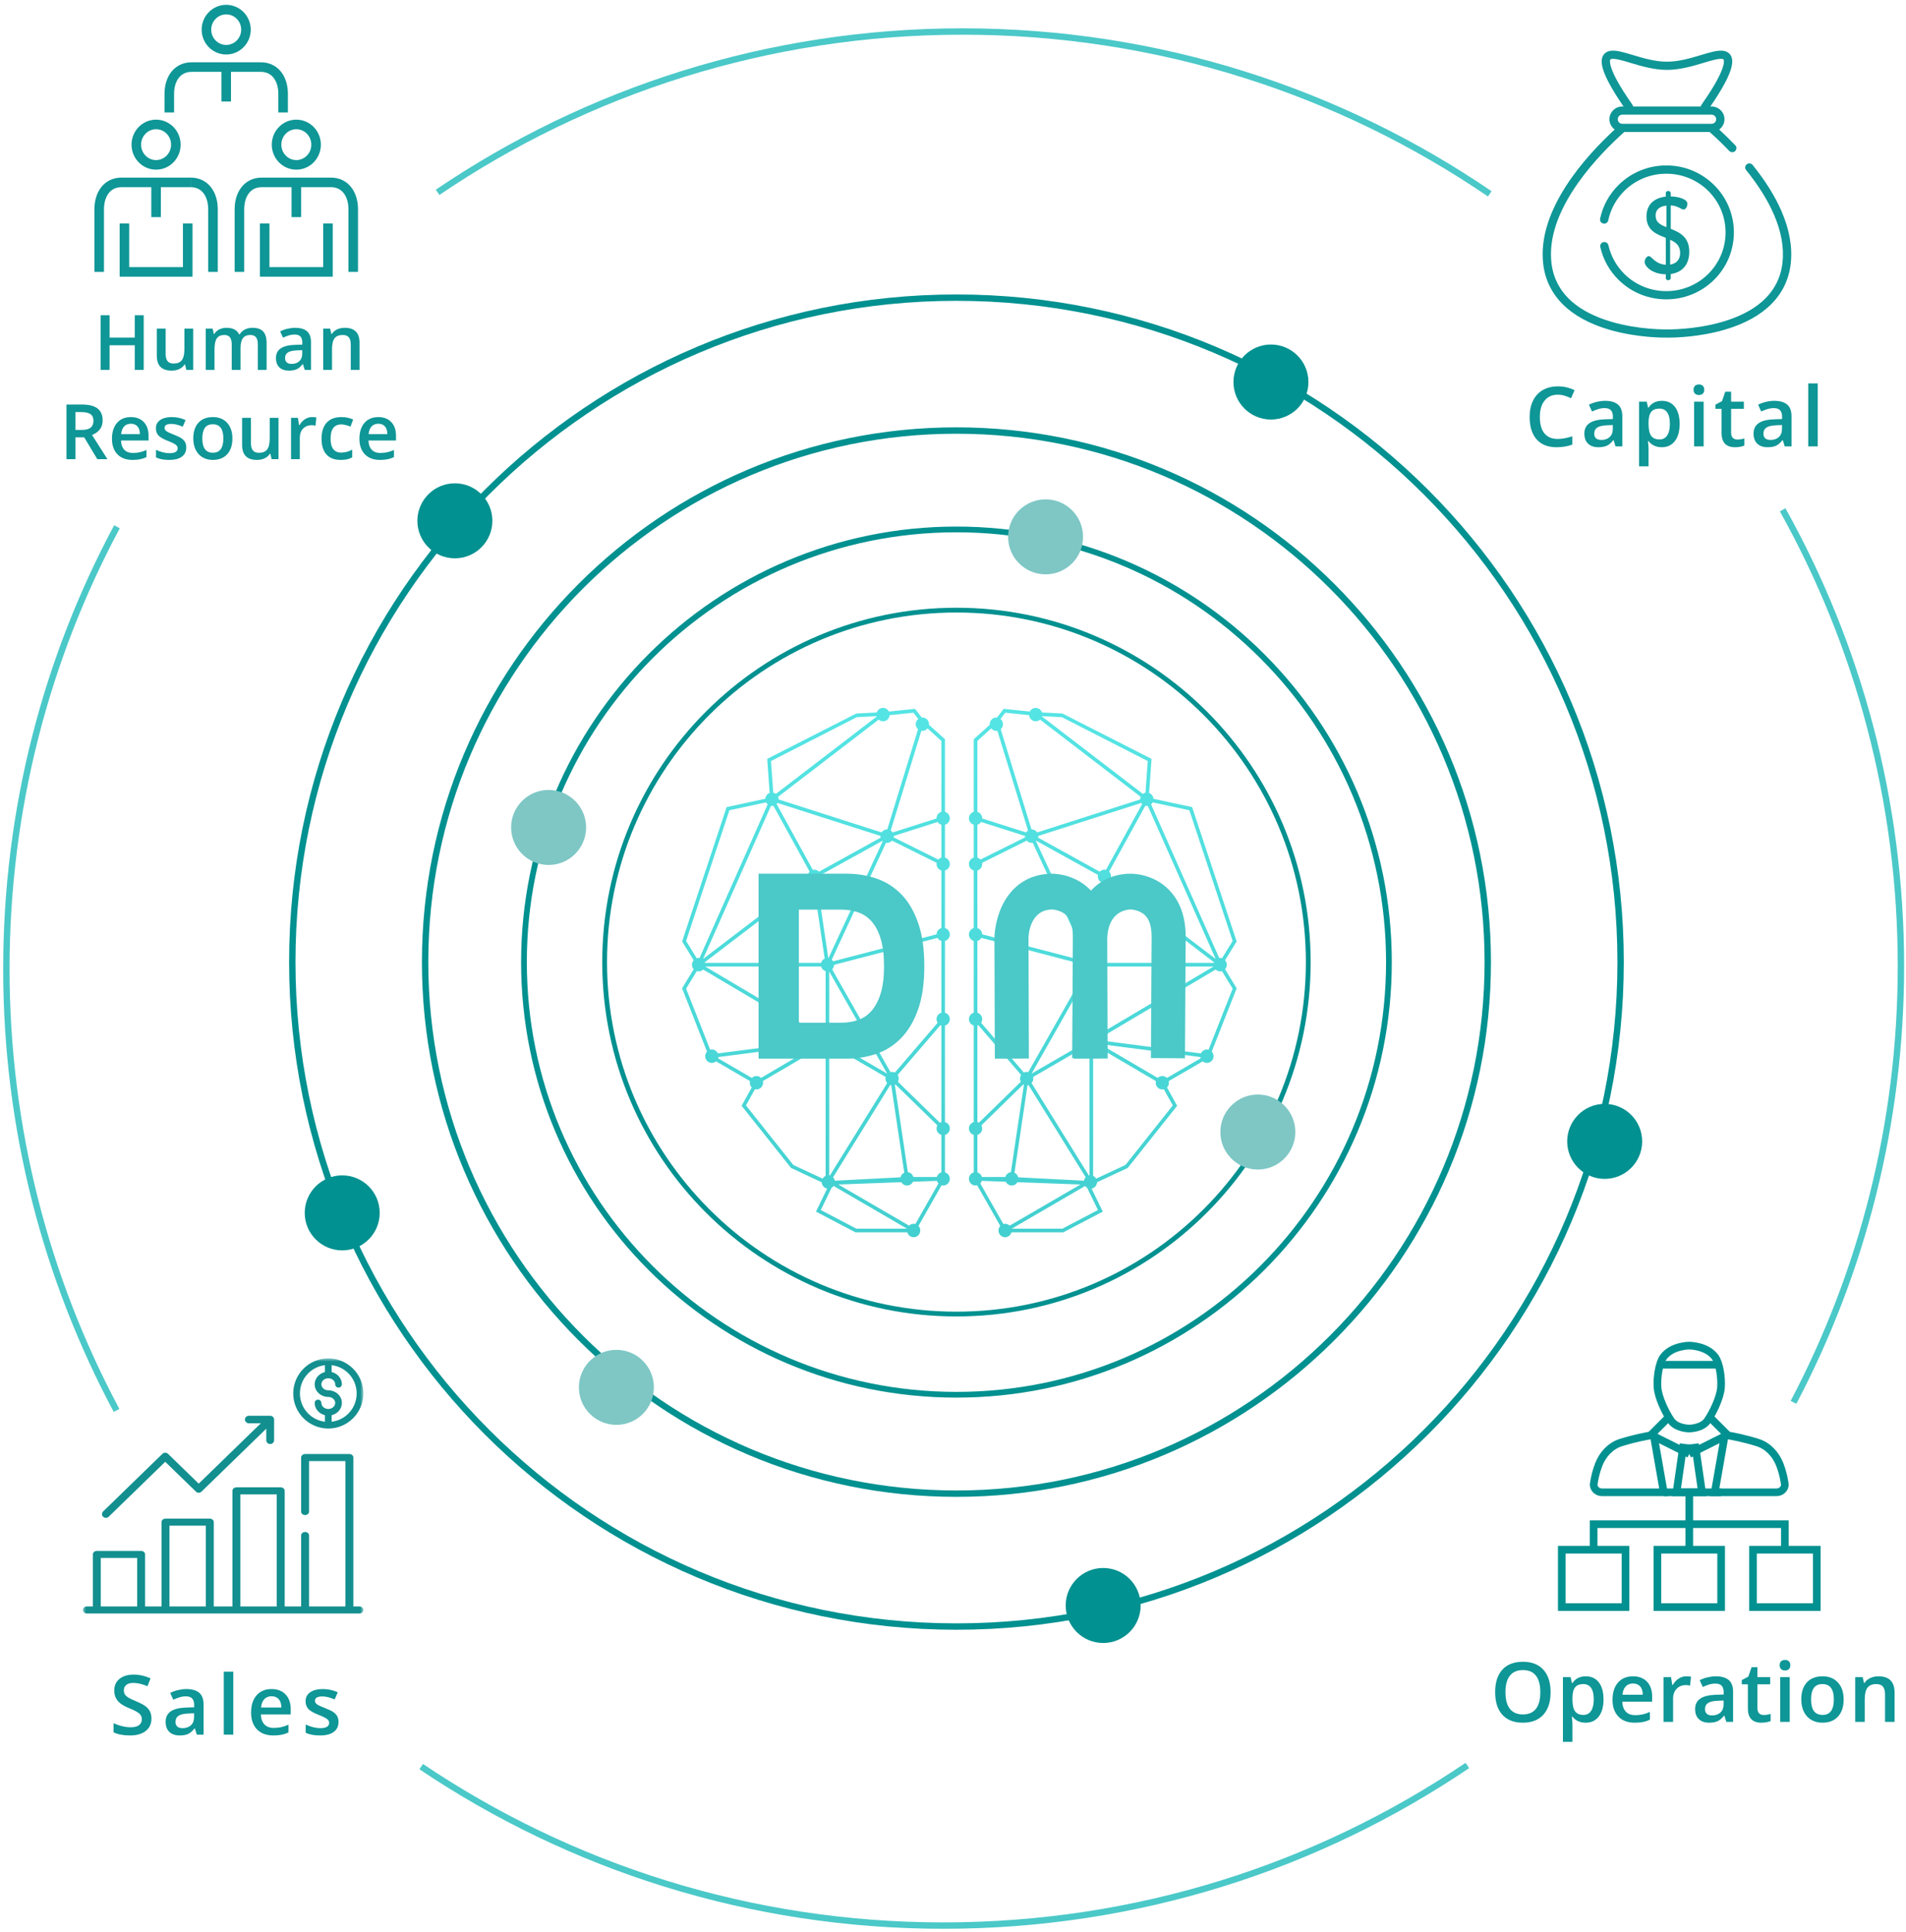 <?xml version="1.0" encoding="UTF-8"?>
<svg width="299px" height="303px" viewBox="0 0 299 303" version="1.1" xmlns="http://www.w3.org/2000/svg" xmlns:xlink="http://www.w3.org/1999/xlink">
    <!-- Generator: Sketch 50.2 (55047) - http://www.bohemiancoding.com/sketch -->
    <title>五環圖</title>
    <desc>Created with Sketch.</desc>
    <defs>
        <polygon id="path-1" points="0 41 44 41 44 0 0 0"></polygon>
        <linearGradient x1="150.109%" y1="0%" x2="150.109%" y2="100%" id="linearGradient-3">
            <stop stop-color="#38E0E0" offset="0%"></stop>
            <stop stop-color="#22C7C7" offset="100%"></stop>
        </linearGradient>
    </defs>
    <g id="design" stroke="none" stroke-width="1" fill="none" fill-rule="evenodd">
        <g id="解決方案-決策大腦-copy" transform="translate(-803, -866)">
            <g id="01" transform="translate(0, 800)">
                <g id="五環圖" transform="translate(792, 66)">
                    <g id="Group-42" transform="translate(12, 0.941)">
                        <path d="M278.649,79 C290.469,100.175 297.205,124.574 297.205,150.547 C297.205,175.246 291.114,198.521 280.352,218.954 M65.075,276.072 C88.484,291.814 116.669,301 147,301 C177.443,301 205.724,291.746 229.184,275.898 M17.285,220.22 C6.254,199.593 0,176.027 0,151 C0,125.927 6.278,102.319 17.347,81.664 M232.703,29.454 C209.142,13.391 180.667,4 150,4 C119.485,4 91.142,13.298 67.649,29.215" id="Oval-3" stroke="#4BC8C8"></path>
                        <g id="money-bag" transform="translate(241, 7)" fill="#0F9696" fill-rule="nonzero">
                            <path d="M37.454,25.135 C36.437,22.802 34.917,20.375 32.935,17.92 C32.711,17.643 32.301,17.597 32.02,17.818 C31.738,18.039 31.692,18.443 31.916,18.72 C33.826,21.085 35.286,23.414 36.257,25.642 C37.433,28.341 37.892,30.905 37.623,33.264 C37.344,35.705 36.249,37.766 34.368,39.391 C32.832,40.718 30.77,41.768 28.237,42.512 C23.857,43.799 19.559,43.715 19.516,43.714 C19.506,43.714 19.495,43.714 19.485,43.714 C19.441,43.714 15.144,43.799 10.763,42.512 C8.231,41.768 6.168,40.718 4.633,39.391 C2.752,37.766 1.657,35.705 1.378,33.264 C0.947,29.496 2.353,25.282 5.557,20.739 C7.979,17.305 10.927,14.434 12.8,12.76 L26.2,12.76 C27.043,13.512 28.126,14.526 29.273,15.725 C29.52,15.983 29.932,15.994 30.194,15.751 C30.455,15.508 30.467,15.101 30.22,14.843 C29.311,13.894 28.442,13.057 27.695,12.37 C28.197,12.005 28.524,11.418 28.524,10.757 C28.524,9.653 27.613,8.754 26.493,8.754 L26.307,8.754 C27.04,7.696 27.993,6.24 28.698,4.875 C29.67,2.993 29.955,1.734 29.593,0.914 C29.379,0.427 28.937,0.112 28.35,0.027 C27.478,-0.1 26.328,0.245 24.873,0.682 C23.229,1.175 21.366,1.734 19.5,1.734 C17.635,1.734 15.772,1.175 14.128,0.682 C12.672,0.245 11.522,-0.1 10.65,0.027 C10.063,0.112 9.621,0.427 9.407,0.914 C9.046,1.734 9.33,2.993 10.302,4.875 C11.007,6.24 11.961,7.696 12.694,8.754 L12.508,8.754 C11.387,8.754 10.476,9.653 10.476,10.757 C10.476,11.418 10.803,12.005 11.305,12.37 C6.793,16.518 -0.885,24.931 0.084,33.408 C0.65,38.362 4.224,41.938 10.42,43.751 C14.904,45.063 19.16,45.005 19.5,44.998 C19.539,44.999 19.629,45 19.766,45 C20.818,45 24.61,44.912 28.58,43.751 C34.776,41.938 38.351,38.362 38.917,33.408 C39.212,30.825 38.72,28.041 37.454,25.135 Z M10.602,1.426 C10.619,1.386 10.646,1.325 10.84,1.297 C11.423,1.212 12.553,1.551 13.749,1.91 C15.394,2.404 17.441,3.018 19.5,3.018 C21.559,3.018 23.607,2.404 25.252,1.91 C26.448,1.551 27.578,1.213 28.16,1.297 C28.354,1.325 28.381,1.386 28.399,1.426 C28.456,1.557 28.854,2.864 25.059,8.276 C24.952,8.429 24.861,8.589 24.787,8.754 L14.214,8.754 C14.139,8.589 14.048,8.429 13.941,8.276 C10.146,2.864 10.544,1.557 10.602,1.426 Z M12.508,10.038 L26.493,10.038 C26.895,10.038 27.222,10.36 27.222,10.757 C27.222,11.153 26.895,11.475 26.493,11.475 L12.508,11.475 C12.106,11.475 11.779,11.153 11.779,10.757 C11.779,10.36 12.106,10.038 12.508,10.038 Z" id="Shape"></path>
                            <path d="M26.898,21.076 C24.894,19.092 22.231,18 19.397,18 C16.564,18 13.9,19.092 11.896,21.076 C10.432,22.526 9.435,24.348 9.014,26.347 C8.94,26.696 9.166,27.038 9.519,27.111 C9.872,27.184 10.217,26.96 10.291,26.611 C10.66,24.859 11.534,23.261 12.819,21.989 C16.446,18.398 22.348,18.398 25.975,21.989 C29.603,25.581 29.603,31.424 25.975,35.015 C22.348,38.607 16.446,38.607 12.819,35.016 C11.566,33.775 10.7,32.218 10.317,30.514 C10.239,30.166 9.89,29.946 9.539,30.024 C9.187,30.102 8.965,30.447 9.044,30.795 C9.481,32.739 10.467,34.514 11.896,35.929 C13.964,37.976 16.681,39 19.397,39 C22.114,39 24.83,37.976 26.898,35.929 C31.034,31.834 31.034,25.171 26.898,21.076 Z" id="Shape"></path>
                            <path d="M20.15,27.961 L20.095,27.939 L20.095,24.269 L20.184,24.275 C20.885,24.33 21.317,24.564 21.632,24.735 C21.818,24.835 21.965,24.915 22.094,24.915 C22.5,24.915 22.713,24.332 22.713,24.02 C22.713,23.594 22.252,23.327 21.866,23.177 C21.411,23.001 20.779,22.884 20.176,22.865 L20.095,22.862 L20.095,22.308 C20.095,22.155 19.895,22 19.7,22 C19.465,22 19.32,22.16 19.32,22.308 L19.32,22.89 L19.245,22.899 C18.356,23 16.287,23.508 16.287,26.026 C16.287,28.183 17.869,28.792 19.265,29.33 L19.32,29.351 L19.32,33.577 L19.23,33.569 C18.184,33.48 17.624,32.964 17.215,32.587 C16.993,32.382 16.817,32.22 16.651,32.22 C16.316,32.22 16,32.725 16,33.116 C16,33.888 17.261,35.032 19.238,35.066 L19.32,35.068 L19.32,35.693 C19.32,35.84 19.465,36 19.7,36 C19.895,36 20.095,35.845 20.095,35.693 L20.095,35.026 L20.167,35.015 C21.967,34.744 23,33.478 23,31.542 C23,29.286 21.592,28.536 20.15,27.961 Z M19.416,27.678 L19.303,27.632 C18.435,27.277 17.717,26.898 17.717,25.853 C17.717,24.986 18.272,24.453 19.322,24.311 L19.416,24.298 L19.416,27.678 Z M20.098,33.533 L19.999,33.553 L19.999,29.659 L20.115,29.713 C20.871,30.063 21.571,30.551 21.571,31.732 C21.571,32.703 21.047,33.343 20.098,33.533 Z" id="Shape"></path>
                        </g>
                        <g id="Group-5" transform="translate(14, 0)" stroke="#0F9696" stroke-width="1.5">
                            <g id="Page-1" transform="translate(0, 18)">
                                <path d="M12.586,3.742 C12.586,5.493 11.197,6.912 9.484,6.912 C7.773,6.912 6.384,5.493 6.384,3.742 C6.384,1.991 7.773,0.572 9.484,0.572 C11.197,0.572 12.586,1.991 12.586,3.742 Z" id="Stroke-1"></path>
                                <path d="M9.485,9.658 L9.485,15.103" id="Stroke-3"></path>
                                <polyline id="Stroke-5" points="4.52 16.103 4.52 23.695 14.45 23.695 14.45 16.103"></polyline>
                                <path d="M0.559,23.695 L0.559,13.886 C0.559,11.551 1.779,9.658 4.063,9.658 L14.908,9.658" id="Stroke-7"></path>
                                <path d="M14.908,9.658 C17.192,9.658 18.412,11.551 18.412,13.885 L18.412,23.695" id="Stroke-9"></path>
                            </g>
                            <g id="Page-1-Copy-3" transform="translate(22, 18)">
                                <path d="M12.586,3.742 C12.586,5.493 11.197,6.912 9.484,6.912 C7.773,6.912 6.384,5.493 6.384,3.742 C6.384,1.991 7.773,0.572 9.484,0.572 C11.197,0.572 12.586,1.991 12.586,3.742 Z" id="Stroke-1"></path>
                                <path d="M9.485,9.658 L9.485,15.103" id="Stroke-3"></path>
                                <polyline id="Stroke-5" points="4.52 16.103 4.52 23.695 14.45 23.695 14.45 16.103"></polyline>
                                <path d="M0.559,23.695 L0.559,13.886 C0.559,11.551 1.779,9.658 4.063,9.658 L14.908,9.658" id="Stroke-7"></path>
                                <path d="M14.908,9.658 C17.192,9.658 18.412,11.551 18.412,13.885 L18.412,23.695" id="Stroke-9"></path>
                            </g>
                            <g id="Page-1-Copy-4" transform="translate(11, 0)">
                                <path d="M12.586,3.711 C12.586,5.447 11.197,6.855 9.484,6.855 C7.773,6.855 6.384,5.447 6.384,3.711 C6.384,1.975 7.773,0.567 9.484,0.567 C11.197,0.567 12.586,1.975 12.586,3.711 Z" id="Stroke-1"></path>
                                <path d="M9.485,9.577 L9.485,14.977" id="Stroke-3"></path>
                                <path d="M0.559,16.697 L0.559,13.77 C0.559,11.454 1.779,9.578 4.063,9.578 L14.908,9.578" id="Stroke-7"></path>
                                <path d="M14.908,9.577 C17.192,9.577 18.412,11.454 18.412,13.77 L18.412,16.697" id="Stroke-9"></path>
                            </g>
                        </g>
                    </g>
                    <g id="Page-1" transform="translate(24, 213)">
                        <mask id="mask-2" fill="white">
                            <use xlink:href="#path-1"></use>
                        </mask>
                        <g id="Clip-4"></g>
                        <path d="M24.708,38.898 L30.414,38.898 L30.414,21.325 L24.708,21.325 L24.708,38.898 Z M13.585,38.898 L19.291,38.898 L19.291,26.231 L13.585,26.231 L13.585,38.898 Z M2.81,38.898 L8.516,38.898 L8.516,31.296 L2.81,31.296 L2.81,38.898 Z M42.435,38.898 L42.435,15.551 C42.435,15.247 42.156,15 41.812,15 L34.86,15 C34.517,15 34.238,15.247 34.238,15.551 L34.238,24.019 C34.238,24.322 34.517,24.569 34.86,24.569 C35.204,24.569 35.485,24.322 35.485,24.019 L35.485,16.103 L41.189,16.103 L41.189,38.898 L35.485,38.898 L35.485,27.772 C35.485,27.468 35.204,27.221 34.86,27.221 C34.517,27.221 34.238,27.468 34.238,27.772 L34.238,38.898 L31.66,38.898 L31.66,20.774 C31.66,20.47 31.38,20.223 31.037,20.223 L24.086,20.223 C23.742,20.223 23.462,20.47 23.462,20.774 L23.462,38.898 L20.537,38.898 L20.537,25.68 C20.537,25.376 20.258,25.129 19.914,25.129 L12.962,25.129 C12.618,25.129 12.339,25.376 12.339,25.68 L12.339,38.898 L9.762,38.898 L9.762,30.745 C9.762,30.441 9.482,30.193 9.139,30.193 L2.187,30.193 C1.843,30.193 1.564,30.441 1.564,30.745 L1.564,38.898 L0.623,38.898 C0.279,38.898 0,39.145 0,39.449 C0,39.753 0.279,40 0.623,40 L43.377,40 C43.721,40 44,39.753 44,39.449 C44,39.145 43.721,38.898 43.377,38.898 L42.435,38.898 Z" id="Fill-3" fill="#138F8F" mask="url(#mask-2)"></path>
                        <path d="M37.706,1.108 L37.975,1.059 L37.975,2.139 L37.813,2.191 C36.948,2.465 36.366,3.218 36.366,4.064 C36.366,5.156 37.324,6.045 38.5,6.045 C39.098,6.045 39.584,6.468 39.584,6.989 C39.584,7.51 39.098,7.933 38.5,7.933 C37.902,7.933 37.415,7.51 37.415,6.989 C37.415,6.703 37.179,6.471 36.89,6.471 C36.601,6.471 36.366,6.703 36.366,6.989 C36.366,7.836 36.948,8.589 37.813,8.863 L37.975,8.914 L37.975,9.94 L37.706,9.892 C35.587,9.507 34.048,7.66 34.048,5.5 C34.048,3.339 35.587,1.492 37.706,1.108 M39.584,4.064 C39.584,4.35 39.819,4.583 40.109,4.583 C40.397,4.583 40.632,4.35 40.632,4.064 C40.632,3.218 40.051,2.465 39.186,2.191 L39.024,2.139 L39.024,1.059 L39.293,1.108 C41.413,1.492 42.952,3.339 42.952,5.5 C42.952,7.66 41.413,9.507 39.293,9.892 L39.024,9.94 L39.024,8.914 L39.186,8.863 C40.051,8.589 40.632,7.836 40.632,6.989 C40.632,5.897 39.676,5.009 38.5,5.009 C37.902,5.009 37.415,4.585 37.415,4.064 C37.415,3.544 37.902,3.12 38.5,3.12 C39.098,3.12 39.584,3.544 39.584,4.064 M38.5,11 C41.533,11 44,8.533 44,5.5 C44,2.467 41.533,0 38.5,0 C35.467,0 33,2.467 33,5.5 C33,8.533 35.467,11 38.5,11" id="Fill-5" fill="#138F8F" mask="url(#mask-2)"></path>
                        <path d="M4.051,24.83 L12.919,16.216 L17.737,20.894 C17.977,21.128 18.368,21.128 18.609,20.894 L28.773,11.022 L28.773,12.843 C28.773,13.167 29.048,13.431 29.386,13.431 C29.725,13.431 30,13.167 30,12.843 L30,9.589 C30,9.264 29.725,9 29.386,9 L26.037,9 C25.698,9 25.423,9.264 25.423,9.589 C25.423,9.913 25.698,10.177 26.037,10.177 L27.918,10.177 L18.173,19.643 L13.355,14.965 C13.235,14.848 13.077,14.79 12.919,14.79 C12.761,14.79 12.603,14.848 12.483,14.965 L3.177,24.003 C3.063,24.114 3,24.261 3,24.417 C3,24.573 3.063,24.72 3.177,24.83 C3.409,25.056 3.816,25.057 4.051,24.83" id="Fill-6" fill="#138F8F" mask="url(#mask-2)"></path>
                    </g>
                    <g id="Group-93" transform="translate(0.179, 43.867)">
                        <path d="M228.706,106.995 C228.706,144.462 198.331,174.837 160.861,174.837 C123.392,174.837 93.017,144.462 93.017,106.995 C93.017,69.525 123.392,39.151 160.861,39.151 C198.331,39.151 228.706,69.525 228.706,106.995 Z" id="Stroke-57" stroke="#009190" stroke-width="0.9"></path>
                        <path d="M216.052,106.995 C216.052,137.474 191.343,162.184 160.861,162.184 C130.38,162.184 105.672,137.474 105.672,106.995 C105.672,76.515 130.38,51.804 160.861,51.804 C191.343,51.804 216.052,76.515 216.052,106.995 Z" id="Stroke-59" stroke="#009190" stroke-width="0.75"></path>
                        <g id="outer-circles" transform="translate(56, 2)">
                            <path d="M133.76,205.881 C133.76,209.13 131.129,211.763 127.88,211.763 C124.634,211.763 122,209.13 122,205.881 C122,202.637 124.634,200 127.88,200 C131.129,200 133.76,202.637 133.76,205.881" id="Fill-43" fill="#009190"></path>
                            <path d="M160.078,14.036 C160.078,17.285 157.447,19.918 154.198,19.918 C150.949,19.918 148.318,17.285 148.318,14.036 C148.318,10.792 150.949,8.155 154.198,8.155 C157.447,8.155 160.078,10.792 160.078,14.036" id="Fill-45" fill="#009190"></path>
                            <path d="M14.387,144.319 C14.387,147.566 11.753,150.199 8.508,150.199 C5.259,150.199 2.625,147.566 2.625,144.319 C2.625,141.073 5.259,138.437 8.508,138.437 C11.753,138.437 14.387,141.073 14.387,144.319" id="Fill-47" fill="#009190"></path>
                            <path d="M212.432,133.108 C212.432,136.356 209.798,138.989 206.549,138.989 C203.304,138.989 200.67,136.356 200.67,133.108 C200.67,129.864 203.304,127.226 206.549,127.226 C209.798,127.226 212.432,129.864 212.432,133.108" id="Fill-49" fill="#009190"></path>
                            <path d="M32.06,35.799 C32.06,39.048 29.429,41.68 26.18,41.68 C22.931,41.68 20.297,39.048 20.297,35.799 C20.297,32.555 22.931,29.918 26.18,29.918 C29.429,29.918 32.06,32.555 32.06,35.799" id="Fill-51" fill="#009190"></path>
                            <path d="M209.052,104.995 C209.052,162.537 162.402,209.185 104.861,209.185 C47.319,209.185 0.673,162.537 0.673,104.995 C0.673,47.452 47.319,0.804 104.861,0.804 C162.402,0.804 209.052,47.452 209.052,104.995 Z" id="Stroke-53" stroke="#009190"></path>
                            <path d="M188.212,104.995 C188.212,151.028 150.893,188.347 104.86,188.347 C58.827,188.347 21.509,151.028 21.509,104.995 C21.509,58.96 58.827,21.642 104.86,21.642 C150.893,21.642 188.212,58.96 188.212,104.995 Z" id="Stroke-55" stroke="#009190"></path>
                            <path d="M124.726,38.313 C124.726,41.562 122.095,44.195 118.846,44.195 C115.597,44.195 112.963,41.562 112.963,38.313 C112.963,35.069 115.597,32.432 118.846,32.432 C122.095,32.432 124.726,35.069 124.726,38.313" id="Fill-85" fill="#7EC7C5"></path>
                            <path d="M57.396,171.675 C57.396,174.924 54.765,177.557 51.517,177.557 C48.268,177.557 45.634,174.924 45.634,171.675 C45.634,168.431 48.268,165.794 51.517,165.794 C54.765,165.794 57.396,168.431 57.396,171.675" id="Fill-87" fill="#7EC7C5"></path>
                            <path d="M158.023,131.642 C158.023,134.891 155.392,137.524 152.143,137.524 C148.898,137.524 146.264,134.891 146.264,131.642 C146.264,128.398 148.898,125.761 152.143,125.761 C155.392,125.761 158.023,128.398 158.023,131.642" id="Fill-89" fill="#7EC7C5"></path>
                            <path d="M46.763,83.881 C46.763,87.13 44.132,89.763 40.883,89.763 C37.634,89.763 35,87.13 35,83.881 C35,80.637 37.634,78 40.883,78 C44.132,78 46.763,80.637 46.763,83.881" id="Fill-91" fill="#7EC7C5"></path>
                        </g>
                        <g id="text" transform="translate(0.821, 0.133)" fill="#0F9696">
                            <path d="M32.547,14 L31.141,14 L31.141,10.139 L27.191,10.139 L27.191,14 L25.791,14 L25.791,5.434 L27.191,5.434 L27.191,8.938 L31.141,8.938 L31.141,5.434 L32.547,5.434 L32.547,14 Z M39.227,14 L39.033,13.15 L38.963,13.15 C38.771,13.451 38.499,13.687 38.146,13.859 C37.792,14.031 37.389,14.117 36.936,14.117 C36.15,14.117 35.564,13.922 35.178,13.531 C34.791,13.141 34.598,12.549 34.598,11.756 L34.598,7.52 L35.986,7.52 L35.986,11.516 C35.986,12.012 36.088,12.384 36.291,12.632 C36.494,12.88 36.812,13.004 37.246,13.004 C37.824,13.004 38.249,12.831 38.521,12.485 C38.792,12.14 38.928,11.561 38.928,10.748 L38.928,7.52 L40.311,7.52 L40.311,14 L39.227,14 Z M47.734,14 L46.352,14 L46.352,10.004 C46.352,9.508 46.258,9.138 46.07,8.894 C45.883,8.649 45.59,8.527 45.191,8.527 C44.66,8.527 44.271,8.7 44.022,9.046 C43.774,9.392 43.65,9.967 43.65,10.771 L43.65,14 L42.273,14 L42.273,7.52 L43.352,7.52 L43.545,8.369 L43.615,8.369 C43.795,8.061 44.056,7.822 44.397,7.654 C44.739,7.486 45.115,7.402 45.525,7.402 C46.521,7.402 47.182,7.742 47.506,8.422 L47.6,8.422 C47.791,8.102 48.061,7.852 48.408,7.672 C48.756,7.492 49.154,7.402 49.604,7.402 C50.377,7.402 50.94,7.598 51.294,7.988 C51.647,8.379 51.824,8.975 51.824,9.775 L51.824,14 L50.447,14 L50.447,10.004 C50.447,9.508 50.353,9.138 50.163,8.894 C49.974,8.649 49.68,8.527 49.281,8.527 C48.746,8.527 48.354,8.694 48.106,9.028 C47.858,9.362 47.734,9.875 47.734,10.566 L47.734,14 Z M57.801,14 L57.525,13.098 L57.479,13.098 C57.166,13.492 56.852,13.761 56.535,13.903 C56.219,14.046 55.813,14.117 55.316,14.117 C54.68,14.117 54.183,13.945 53.825,13.602 C53.468,13.258 53.289,12.771 53.289,12.143 C53.289,11.475 53.537,10.971 54.033,10.631 C54.529,10.291 55.285,10.105 56.301,10.074 L57.42,10.039 L57.42,9.693 C57.42,9.279 57.323,8.97 57.13,8.765 C56.937,8.56 56.637,8.457 56.23,8.457 C55.898,8.457 55.58,8.506 55.275,8.604 C54.971,8.701 54.678,8.816 54.396,8.949 L53.951,7.965 C54.303,7.781 54.687,7.642 55.105,7.546 C55.523,7.45 55.918,7.402 56.289,7.402 C57.113,7.402 57.735,7.582 58.155,7.941 C58.575,8.301 58.785,8.865 58.785,9.635 L58.785,14 L57.801,14 Z M55.75,13.062 C56.25,13.062 56.651,12.923 56.954,12.644 C57.257,12.364 57.408,11.973 57.408,11.469 L57.408,10.906 L56.576,10.941 C55.928,10.965 55.456,11.073 55.161,11.267 C54.866,11.46 54.719,11.756 54.719,12.154 C54.719,12.443 54.805,12.667 54.977,12.825 C55.148,12.983 55.406,13.062 55.75,13.062 Z M66.408,14 L65.025,14 L65.025,10.016 C65.025,9.516 64.925,9.143 64.724,8.896 C64.522,8.65 64.203,8.527 63.766,8.527 C63.184,8.527 62.758,8.699 62.488,9.043 C62.219,9.387 62.084,9.963 62.084,10.771 L62.084,14 L60.707,14 L60.707,7.52 L61.785,7.52 L61.979,8.369 L62.049,8.369 C62.244,8.061 62.521,7.822 62.881,7.654 C63.24,7.486 63.639,7.402 64.076,7.402 C65.631,7.402 66.408,8.193 66.408,9.775 L66.408,14 Z M21.83,23.418 L22.803,23.418 C23.455,23.418 23.928,23.297 24.221,23.055 C24.514,22.812 24.66,22.453 24.66,21.977 C24.66,21.492 24.502,21.145 24.186,20.934 C23.869,20.723 23.393,20.617 22.756,20.617 L21.83,20.617 L21.83,23.418 Z M21.83,24.578 L21.83,28 L20.43,28 L20.43,19.434 L22.85,19.434 C23.955,19.434 24.773,19.641 25.305,20.055 C25.836,20.469 26.102,21.094 26.102,21.93 C26.102,22.996 25.547,23.756 24.438,24.209 L26.857,28 L25.264,28 L23.213,24.578 L21.83,24.578 Z M30.783,28.117 C29.775,28.117 28.987,27.823 28.419,27.235 C27.851,26.647 27.566,25.838 27.566,24.807 C27.566,23.748 27.83,22.916 28.357,22.311 C28.885,21.705 29.609,21.402 30.531,21.402 C31.387,21.402 32.062,21.662 32.559,22.182 C33.055,22.701 33.303,23.416 33.303,24.326 L33.303,25.07 L28.984,25.07 C29.004,25.699 29.174,26.183 29.494,26.521 C29.814,26.858 30.266,27.027 30.848,27.027 C31.23,27.027 31.587,26.991 31.917,26.919 C32.247,26.847 32.602,26.727 32.98,26.559 L32.98,27.678 C32.645,27.838 32.305,27.951 31.961,28.018 C31.617,28.084 31.225,28.117 30.783,28.117 Z M30.531,22.445 C30.094,22.445 29.743,22.584 29.479,22.861 C29.216,23.139 29.059,23.543 29.008,24.074 L31.949,24.074 C31.941,23.539 31.813,23.134 31.562,22.858 C31.312,22.583 30.969,22.445 30.531,22.445 Z M39.221,26.154 C39.221,26.787 38.99,27.272 38.529,27.61 C38.068,27.948 37.408,28.117 36.549,28.117 C35.686,28.117 34.992,27.986 34.469,27.725 L34.469,26.535 C35.23,26.887 35.939,27.062 36.596,27.062 C37.443,27.062 37.867,26.807 37.867,26.295 C37.867,26.131 37.82,25.994 37.727,25.885 C37.633,25.775 37.479,25.662 37.264,25.545 C37.049,25.428 36.75,25.295 36.367,25.146 C35.621,24.857 35.116,24.568 34.853,24.279 C34.589,23.99 34.457,23.615 34.457,23.154 C34.457,22.6 34.681,22.169 35.128,21.862 C35.575,21.556 36.184,21.402 36.953,21.402 C37.715,21.402 38.436,21.557 39.115,21.865 L38.67,22.902 C37.971,22.613 37.383,22.469 36.906,22.469 C36.18,22.469 35.816,22.676 35.816,23.09 C35.816,23.293 35.911,23.465 36.101,23.605 C36.29,23.746 36.703,23.939 37.34,24.186 C37.875,24.393 38.264,24.582 38.506,24.754 C38.748,24.926 38.928,25.124 39.045,25.349 C39.162,25.573 39.221,25.842 39.221,26.154 Z M46.457,24.748 C46.457,25.807 46.186,26.633 45.643,27.227 C45.1,27.82 44.344,28.117 43.375,28.117 C42.77,28.117 42.234,27.98 41.77,27.707 C41.305,27.434 40.947,27.041 40.697,26.529 C40.447,26.018 40.322,25.424 40.322,24.748 C40.322,23.697 40.592,22.877 41.131,22.287 C41.67,21.697 42.43,21.402 43.41,21.402 C44.348,21.402 45.09,21.704 45.637,22.308 C46.184,22.911 46.457,23.725 46.457,24.748 Z M41.74,24.748 C41.74,26.244 42.293,26.992 43.398,26.992 C44.492,26.992 45.039,26.244 45.039,24.748 C45.039,23.268 44.488,22.527 43.387,22.527 C42.809,22.527 42.39,22.719 42.13,23.102 C41.87,23.484 41.74,24.033 41.74,24.748 Z M52.609,28 L52.416,27.15 L52.346,27.15 C52.154,27.451 51.882,27.687 51.528,27.859 C51.175,28.031 50.771,28.117 50.318,28.117 C49.533,28.117 48.947,27.922 48.561,27.531 C48.174,27.141 47.98,26.549 47.98,25.756 L47.98,21.52 L49.369,21.52 L49.369,25.516 C49.369,26.012 49.471,26.384 49.674,26.632 C49.877,26.88 50.195,27.004 50.629,27.004 C51.207,27.004 51.632,26.831 51.903,26.485 C52.175,26.14 52.311,25.561 52.311,24.748 L52.311,21.52 L53.693,21.52 L53.693,28 L52.609,28 Z M58.943,21.402 C59.221,21.402 59.449,21.422 59.629,21.461 L59.494,22.744 C59.299,22.697 59.096,22.674 58.885,22.674 C58.334,22.674 57.888,22.854 57.546,23.213 C57.204,23.572 57.033,24.039 57.033,24.613 L57.033,28 L55.656,28 L55.656,21.52 L56.734,21.52 L56.916,22.662 L56.986,22.662 C57.201,22.275 57.481,21.969 57.827,21.742 C58.173,21.516 58.545,21.402 58.943,21.402 Z M63.443,28.117 C62.463,28.117 61.718,27.831 61.208,27.259 C60.698,26.687 60.443,25.865 60.443,24.795 C60.443,23.705 60.71,22.867 61.243,22.281 C61.776,21.695 62.547,21.402 63.555,21.402 C64.238,21.402 64.854,21.529 65.4,21.783 L64.984,22.891 C64.402,22.664 63.922,22.551 63.543,22.551 C62.422,22.551 61.861,23.295 61.861,24.783 C61.861,25.51 62.001,26.056 62.28,26.421 C62.56,26.786 62.969,26.969 63.508,26.969 C64.121,26.969 64.701,26.816 65.248,26.512 L65.248,27.713 C65.002,27.857 64.739,27.961 64.46,28.023 C64.181,28.086 63.842,28.117 63.443,28.117 Z M69.602,28.117 C68.594,28.117 67.806,27.823 67.237,27.235 C66.669,26.647 66.385,25.838 66.385,24.807 C66.385,23.748 66.648,22.916 67.176,22.311 C67.703,21.705 68.428,21.402 69.35,21.402 C70.205,21.402 70.881,21.662 71.377,22.182 C71.873,22.701 72.121,23.416 72.121,24.326 L72.121,25.07 L67.803,25.07 C67.822,25.699 67.992,26.183 68.312,26.521 C68.633,26.858 69.084,27.027 69.666,27.027 C70.049,27.027 70.405,26.991 70.735,26.919 C71.065,26.847 71.42,26.727 71.799,26.559 L71.799,27.678 C71.463,27.838 71.123,27.951 70.779,28.018 C70.436,28.084 70.043,28.117 69.602,28.117 Z M69.35,22.445 C68.912,22.445 68.562,22.584 68.298,22.861 C68.034,23.139 67.877,23.543 67.826,24.074 L70.768,24.074 C70.76,23.539 70.631,23.134 70.381,22.858 C70.131,22.583 69.787,22.445 69.35,22.445 Z" id="Human-Resource"></path>
                            <path d="M33.757,225.48 C33.757,226.305 33.458,226.953 32.862,227.422 C32.265,227.892 31.442,228.127 30.393,228.127 C29.343,228.127 28.484,227.964 27.815,227.638 L27.815,226.204 C28.239,226.403 28.688,226.559 29.164,226.673 C29.64,226.788 30.084,226.845 30.494,226.845 C31.095,226.845 31.538,226.73 31.824,226.502 C32.11,226.273 32.252,225.967 32.252,225.582 C32.252,225.235 32.121,224.94 31.859,224.699 C31.596,224.458 31.055,224.172 30.234,223.842 C29.387,223.5 28.791,223.108 28.444,222.668 C28.097,222.228 27.923,221.699 27.923,221.081 C27.923,220.307 28.198,219.697 28.748,219.253 C29.299,218.809 30.037,218.586 30.964,218.586 C31.852,218.586 32.737,218.781 33.617,219.17 L33.135,220.408 C32.31,220.061 31.573,219.888 30.926,219.888 C30.435,219.888 30.062,219.995 29.809,220.208 C29.555,220.422 29.428,220.704 29.428,221.056 C29.428,221.297 29.478,221.503 29.58,221.675 C29.682,221.846 29.849,222.008 30.081,222.16 C30.314,222.313 30.733,222.514 31.338,222.763 C32.02,223.047 32.519,223.311 32.836,223.557 C33.154,223.802 33.387,224.079 33.535,224.388 C33.683,224.697 33.757,225.061 33.757,225.48 Z M40.87,228 L40.572,227.022 L40.521,227.022 C40.183,227.45 39.842,227.741 39.499,227.895 C39.157,228.05 38.716,228.127 38.179,228.127 C37.489,228.127 36.951,227.941 36.564,227.568 C36.176,227.196 35.983,226.669 35.983,225.988 C35.983,225.264 36.251,224.718 36.789,224.35 C37.326,223.982 38.145,223.781 39.245,223.747 L40.458,223.709 L40.458,223.334 C40.458,222.886 40.353,222.551 40.144,222.328 C39.934,222.106 39.609,221.995 39.169,221.995 C38.81,221.995 38.465,222.048 38.135,222.154 C37.804,222.26 37.487,222.384 37.182,222.528 L36.7,221.462 C37.081,221.263 37.498,221.112 37.95,221.008 C38.403,220.904 38.831,220.853 39.233,220.853 C40.126,220.853 40.8,221.047 41.254,221.437 C41.709,221.826 41.937,222.437 41.937,223.271 L41.937,228 L40.87,228 Z M38.649,226.984 C39.19,226.984 39.625,226.833 39.953,226.531 C40.281,226.228 40.445,225.804 40.445,225.258 L40.445,224.648 L39.544,224.687 C38.841,224.712 38.33,224.829 38.011,225.039 C37.691,225.248 37.532,225.569 37.532,226 C37.532,226.314 37.625,226.556 37.811,226.727 C37.997,226.899 38.276,226.984 38.649,226.984 Z M46.594,228 L45.102,228 L45.102,218.123 L46.594,218.123 L46.594,228 Z M52.876,228.127 C51.784,228.127 50.93,227.809 50.315,227.172 C49.699,226.535 49.391,225.658 49.391,224.541 C49.391,223.394 49.677,222.492 50.248,221.836 C50.819,221.18 51.604,220.853 52.603,220.853 C53.53,220.853 54.262,221.134 54.799,221.697 C55.337,222.26 55.605,223.034 55.605,224.02 L55.605,224.826 L50.927,224.826 C50.948,225.507 51.132,226.031 51.479,226.397 C51.826,226.763 52.315,226.946 52.946,226.946 C53.36,226.946 53.747,226.907 54.104,226.829 C54.462,226.751 54.846,226.62 55.256,226.438 L55.256,227.651 C54.892,227.824 54.524,227.947 54.152,228.019 C53.779,228.091 53.354,228.127 52.876,228.127 Z M52.603,221.982 C52.129,221.982 51.749,222.133 51.464,222.433 C51.178,222.734 51.008,223.172 50.953,223.747 L54.139,223.747 C54.131,223.167 53.991,222.728 53.72,222.43 C53.449,222.132 53.077,221.982 52.603,221.982 Z M63.1,226 C63.1,226.686 62.85,227.212 62.351,227.578 C61.852,227.944 61.136,228.127 60.205,228.127 C59.27,228.127 58.519,227.985 57.952,227.702 L57.952,226.413 C58.777,226.794 59.545,226.984 60.256,226.984 C61.174,226.984 61.634,226.707 61.634,226.153 C61.634,225.975 61.583,225.827 61.481,225.708 C61.38,225.59 61.213,225.467 60.98,225.34 C60.747,225.213 60.423,225.07 60.009,224.909 C59.2,224.596 58.653,224.282 58.368,223.969 C58.082,223.656 57.939,223.25 57.939,222.75 C57.939,222.15 58.182,221.683 58.666,221.351 C59.151,221.019 59.81,220.853 60.643,220.853 C61.469,220.853 62.249,221.02 62.986,221.354 L62.503,222.478 C61.746,222.164 61.109,222.008 60.593,222.008 C59.805,222.008 59.412,222.232 59.412,222.681 C59.412,222.901 59.515,223.087 59.72,223.239 C59.925,223.392 60.373,223.601 61.062,223.868 C61.642,224.092 62.063,224.297 62.325,224.483 C62.588,224.67 62.782,224.884 62.909,225.128 C63.036,225.371 63.1,225.662 63.1,226 Z" id="Sales"></path>
                            <path d="M253.247,221.347 C253.247,222.858 252.869,224.032 252.114,224.87 C251.358,225.708 250.289,226.127 248.905,226.127 C247.504,226.127 246.428,225.711 245.677,224.88 C244.926,224.048 244.55,222.866 244.55,221.334 C244.55,219.803 244.928,218.626 245.683,217.805 C246.439,216.984 247.517,216.574 248.918,216.574 C250.297,216.574 251.364,216.991 252.117,217.824 C252.87,218.658 253.247,219.832 253.247,221.347 Z M246.163,221.347 C246.163,222.49 246.393,223.356 246.855,223.947 C247.316,224.537 247.999,224.832 248.905,224.832 C249.806,224.832 250.487,224.54 250.946,223.956 C251.405,223.372 251.634,222.502 251.634,221.347 C251.634,220.209 251.407,219.346 250.952,218.757 C250.497,218.169 249.819,217.875 248.918,217.875 C248.008,217.875 247.321,218.169 246.858,218.757 C246.394,219.346 246.163,220.209 246.163,221.347 Z M258.742,226.127 C257.854,226.127 257.164,225.807 256.673,225.168 L256.584,225.168 C256.643,225.761 256.673,226.121 256.673,226.248 L256.673,229.123 L255.181,229.123 L255.181,218.979 L256.387,218.979 C256.421,219.111 256.491,219.424 256.597,219.919 L256.673,219.919 C257.138,219.208 257.837,218.853 258.768,218.853 C259.644,218.853 260.326,219.17 260.815,219.805 C261.304,220.439 261.548,221.33 261.548,222.477 C261.548,223.624 261.299,224.519 260.802,225.162 C260.305,225.805 259.618,226.127 258.742,226.127 Z M258.38,220.071 C257.788,220.071 257.355,220.245 257.082,220.592 C256.809,220.939 256.673,221.493 256.673,222.255 L256.673,222.477 C256.673,223.332 256.808,223.951 257.079,224.334 C257.35,224.717 257.792,224.908 258.406,224.908 C258.922,224.908 259.32,224.697 259.599,224.273 C259.878,223.85 260.018,223.247 260.018,222.464 C260.018,221.677 259.88,221.082 259.602,220.677 C259.325,220.273 258.918,220.071 258.38,220.071 Z M266.447,226.127 C265.355,226.127 264.501,225.809 263.885,225.172 C263.27,224.535 262.962,223.658 262.962,222.541 C262.962,221.394 263.248,220.492 263.819,219.836 C264.39,219.18 265.175,218.853 266.174,218.853 C267.101,218.853 267.833,219.134 268.37,219.697 C268.908,220.26 269.176,221.034 269.176,222.02 L269.176,222.826 L264.498,222.826 C264.519,223.507 264.703,224.031 265.05,224.397 C265.397,224.763 265.886,224.946 266.517,224.946 C266.931,224.946 267.317,224.907 267.675,224.829 C268.033,224.751 268.417,224.62 268.827,224.438 L268.827,225.651 C268.463,225.824 268.095,225.947 267.723,226.019 C267.35,226.091 266.925,226.127 266.447,226.127 Z M266.174,219.982 C265.7,219.982 265.32,220.133 265.034,220.433 C264.749,220.734 264.578,221.172 264.523,221.747 L267.71,221.747 C267.701,221.167 267.562,220.728 267.291,220.43 C267.02,220.132 266.648,219.982 266.174,219.982 Z M274.532,218.853 C274.833,218.853 275.08,218.874 275.275,218.916 L275.129,220.306 C274.917,220.255 274.697,220.23 274.469,220.23 C273.872,220.23 273.388,220.425 273.018,220.814 C272.648,221.203 272.463,221.709 272.463,222.331 L272.463,226 L270.971,226 L270.971,218.979 L272.139,218.979 L272.336,220.217 L272.412,220.217 C272.645,219.798 272.948,219.466 273.323,219.221 C273.697,218.975 274.1,218.853 274.532,218.853 Z M280.808,226 L280.51,225.022 L280.459,225.022 C280.121,225.45 279.78,225.741 279.437,225.895 C279.094,226.05 278.654,226.127 278.117,226.127 C277.427,226.127 276.889,225.941 276.501,225.568 C276.114,225.196 275.921,224.669 275.921,223.988 C275.921,223.264 276.189,222.718 276.727,222.35 C277.264,221.982 278.083,221.781 279.183,221.747 L280.396,221.709 L280.396,221.334 C280.396,220.886 280.291,220.551 280.082,220.328 C279.872,220.106 279.547,219.995 279.107,219.995 C278.747,219.995 278.403,220.048 278.073,220.154 C277.742,220.26 277.425,220.384 277.12,220.528 L276.638,219.462 C277.019,219.263 277.436,219.112 277.888,219.008 C278.341,218.904 278.769,218.853 279.171,218.853 C280.064,218.853 280.737,219.047 281.192,219.437 C281.647,219.826 281.875,220.437 281.875,221.271 L281.875,226 L280.808,226 Z M278.587,224.984 C279.128,224.984 279.563,224.833 279.891,224.531 C280.219,224.228 280.383,223.804 280.383,223.258 L280.383,222.648 L279.482,222.687 C278.779,222.712 278.268,222.829 277.949,223.039 C277.629,223.248 277.469,223.569 277.469,224 C277.469,224.314 277.563,224.556 277.749,224.727 C277.935,224.899 278.214,224.984 278.587,224.984 Z M286.672,224.921 C287.036,224.921 287.4,224.864 287.764,224.75 L287.764,225.873 C287.599,225.945 287.386,226.005 287.126,226.054 C286.866,226.103 286.596,226.127 286.317,226.127 C284.903,226.127 284.196,225.382 284.196,223.893 L284.196,220.109 L283.238,220.109 L283.238,219.449 L284.266,218.903 L284.774,217.418 L285.694,217.418 L285.694,218.979 L287.694,218.979 L287.694,220.109 L285.694,220.109 L285.694,223.867 C285.694,224.227 285.784,224.492 285.964,224.664 C286.144,224.835 286.38,224.921 286.672,224.921 Z M290.758,226 L289.267,226 L289.267,218.979 L290.758,218.979 L290.758,226 Z M289.178,217.12 C289.178,216.853 289.251,216.648 289.397,216.504 C289.543,216.36 289.751,216.288 290.022,216.288 C290.284,216.288 290.489,216.36 290.635,216.504 C290.781,216.648 290.854,216.853 290.854,217.12 C290.854,217.374 290.781,217.573 290.635,217.719 C290.489,217.865 290.284,217.938 290.022,217.938 C289.751,217.938 289.543,217.865 289.397,217.719 C289.251,217.573 289.178,217.374 289.178,217.12 Z M299.218,222.477 C299.218,223.624 298.924,224.519 298.336,225.162 C297.748,225.805 296.929,226.127 295.879,226.127 C295.223,226.127 294.644,225.979 294.14,225.683 C293.637,225.386 293.249,224.961 292.978,224.407 C292.708,223.852 292.572,223.209 292.572,222.477 C292.572,221.339 292.864,220.45 293.448,219.811 C294.032,219.172 294.855,218.853 295.917,218.853 C296.933,218.853 297.737,219.179 298.33,219.833 C298.922,220.487 299.218,221.368 299.218,222.477 Z M294.108,222.477 C294.108,224.098 294.707,224.908 295.905,224.908 C297.09,224.908 297.682,224.098 297.682,222.477 C297.682,220.873 297.085,220.071 295.892,220.071 C295.266,220.071 294.812,220.279 294.53,220.693 C294.249,221.108 294.108,221.703 294.108,222.477 Z M307.208,226 L305.71,226 L305.71,221.684 C305.71,221.142 305.601,220.738 305.383,220.471 C305.165,220.205 304.82,220.071 304.346,220.071 C303.715,220.071 303.254,220.257 302.962,220.63 C302.67,221.002 302.524,221.626 302.524,222.502 L302.524,226 L301.032,226 L301.032,218.979 L302.2,218.979 L302.41,219.9 L302.486,219.9 C302.697,219.566 302.998,219.307 303.387,219.125 C303.776,218.944 304.208,218.853 304.682,218.853 C306.366,218.853 307.208,219.709 307.208,221.423 L307.208,226 Z" id="Operation"></path>
                            <path d="M254.365,17.888 C253.493,17.888 252.808,18.197 252.308,18.814 C251.809,19.432 251.559,20.285 251.559,21.373 C251.559,22.511 251.8,23.372 252.28,23.956 C252.76,24.54 253.455,24.832 254.365,24.832 C254.759,24.832 255.139,24.793 255.508,24.715 C255.876,24.636 256.259,24.536 256.657,24.413 L256.657,25.714 C255.929,25.989 255.103,26.127 254.181,26.127 C252.823,26.127 251.779,25.715 251.052,24.892 C250.324,24.069 249.96,22.892 249.96,21.36 C249.96,20.395 250.136,19.551 250.49,18.827 C250.843,18.104 251.354,17.549 252.023,17.164 C252.691,16.779 253.476,16.586 254.378,16.586 C255.326,16.586 256.202,16.785 257.006,17.183 L256.46,18.446 C256.147,18.298 255.815,18.168 255.466,18.056 C255.117,17.944 254.75,17.888 254.365,17.888 Z M263.432,26 L263.133,25.022 L263.082,25.022 C262.744,25.45 262.403,25.741 262.061,25.895 C261.718,26.05 261.278,26.127 260.74,26.127 C260.05,26.127 259.512,25.941 259.125,25.568 C258.738,25.196 258.544,24.669 258.544,23.988 C258.544,23.264 258.813,22.718 259.35,22.35 C259.888,21.982 260.706,21.781 261.807,21.747 L263.019,21.709 L263.019,21.334 C263.019,20.886 262.914,20.551 262.705,20.328 C262.495,20.106 262.171,19.995 261.73,19.995 C261.371,19.995 261.026,20.048 260.696,20.154 C260.366,20.26 260.048,20.384 259.744,20.528 L259.261,19.462 C259.642,19.263 260.059,19.112 260.512,19.008 C260.964,18.904 261.392,18.853 261.794,18.853 C262.687,18.853 263.361,19.047 263.816,19.437 C264.271,19.826 264.498,20.437 264.498,21.271 L264.498,26 L263.432,26 Z M261.21,24.984 C261.752,24.984 262.186,24.833 262.514,24.531 C262.842,24.228 263.006,23.804 263.006,23.258 L263.006,22.648 L262.105,22.687 C261.402,22.712 260.891,22.829 260.572,23.039 C260.252,23.248 260.093,23.569 260.093,24 C260.093,24.314 260.186,24.556 260.372,24.727 C260.558,24.899 260.838,24.984 261.21,24.984 Z M270.683,26.127 C269.794,26.127 269.104,25.807 268.613,25.168 L268.525,25.168 C268.584,25.761 268.613,26.121 268.613,26.248 L268.613,29.123 L267.122,29.123 L267.122,18.979 L268.328,18.979 C268.362,19.111 268.431,19.424 268.537,19.919 L268.613,19.919 C269.079,19.208 269.777,18.853 270.708,18.853 C271.584,18.853 272.266,19.17 272.755,19.805 C273.244,20.439 273.488,21.33 273.488,22.477 C273.488,23.624 273.24,24.519 272.743,25.162 C272.245,25.805 271.559,26.127 270.683,26.127 Z M270.321,20.071 C269.728,20.071 269.296,20.245 269.023,20.592 C268.75,20.939 268.613,21.493 268.613,22.255 L268.613,22.477 C268.613,23.332 268.749,23.951 269.02,24.334 C269.291,24.717 269.733,24.908 270.346,24.908 C270.863,24.908 271.26,24.697 271.54,24.273 C271.819,23.85 271.959,23.247 271.959,22.464 C271.959,21.677 271.82,21.082 271.543,20.677 C271.266,20.273 270.858,20.071 270.321,20.071 Z M277.255,26 L275.763,26 L275.763,18.979 L277.255,18.979 L277.255,26 Z M275.674,17.12 C275.674,16.853 275.747,16.648 275.893,16.504 C276.039,16.36 276.248,16.288 276.518,16.288 C276.781,16.288 276.985,16.36 277.131,16.504 C277.277,16.648 277.35,16.853 277.35,17.12 C277.35,17.374 277.277,17.573 277.131,17.719 C276.985,17.865 276.781,17.938 276.518,17.938 C276.248,17.938 276.039,17.865 275.893,17.719 C275.747,17.573 275.674,17.374 275.674,17.12 Z M282.544,24.921 C282.908,24.921 283.272,24.864 283.636,24.75 L283.636,25.873 C283.471,25.945 283.259,26.005 282.998,26.054 C282.738,26.103 282.468,26.127 282.189,26.127 C280.776,26.127 280.069,25.382 280.069,23.893 L280.069,20.109 L279.11,20.109 L279.11,19.449 L280.139,18.903 L280.646,17.418 L281.567,17.418 L281.567,18.979 L283.566,18.979 L283.566,20.109 L281.567,20.109 L281.567,23.867 C281.567,24.227 281.657,24.492 281.837,24.664 C282.016,24.835 282.252,24.921 282.544,24.921 Z M289.973,26 L289.675,25.022 L289.624,25.022 C289.286,25.45 288.945,25.741 288.602,25.895 C288.259,26.05 287.819,26.127 287.282,26.127 C286.592,26.127 286.054,25.941 285.666,25.568 C285.279,25.196 285.086,24.669 285.086,23.988 C285.086,23.264 285.354,22.718 285.892,22.35 C286.429,21.982 287.248,21.781 288.348,21.747 L289.561,21.709 L289.561,21.334 C289.561,20.886 289.456,20.551 289.246,20.328 C289.037,20.106 288.712,19.995 288.272,19.995 C287.912,19.995 287.568,20.048 287.237,20.154 C286.907,20.26 286.59,20.384 286.285,20.528 L285.803,19.462 C286.184,19.263 286.601,19.112 287.053,19.008 C287.506,18.904 287.934,18.853 288.336,18.853 C289.228,18.853 289.902,19.047 290.357,19.437 C290.812,19.826 291.04,20.437 291.04,21.271 L291.04,26 L289.973,26 Z M287.752,24.984 C288.293,24.984 288.728,24.833 289.056,24.531 C289.384,24.228 289.548,23.804 289.548,23.258 L289.548,22.648 L288.647,22.687 C287.944,22.712 287.433,22.829 287.114,23.039 C286.794,23.248 286.634,23.569 286.634,24 C286.634,24.314 286.728,24.556 286.914,24.727 C287.1,24.899 287.379,24.984 287.752,24.984 Z M295.155,26 L293.663,26 L293.663,16.123 L295.155,16.123 L295.155,26 Z" id="Capital"></path>
                        </g>
                    </g>
                    <g id="DM" transform="translate(101, 91)">
                        <path d="M38.76,98.738 L40.453,95.255 C40.579,95.184 40.688,95.087 40.774,94.971 L52.285,101.661 L44.339,101.661 L38.76,98.738 Z M27.02,82.335 L28.425,79.798 C28.502,79.817 28.582,79.829 28.665,79.829 C29.24,79.829 29.706,79.358 29.706,78.777 C29.706,78.687 29.691,78.602 29.67,78.519 L39.079,73.004 C39.201,73.122 39.351,73.208 39.518,73.256 L39.518,93.386 C39.318,93.476 39.155,93.629 39.047,93.819 L34.448,91.672 L27.02,82.335 Z M19.306,61.277 C19.396,61.303 19.488,61.321 19.586,61.321 C19.866,61.321 20.118,61.208 20.305,61.027 L21.008,61.444 L38.798,71.987 C38.789,72.021 38.782,72.056 38.777,72.092 L22.613,74.182 C22.449,73.819 22.088,73.564 21.667,73.564 C21.577,73.564 21.49,73.579 21.407,73.601 L17.633,64.026 L19.306,61.277 Z M24.422,36.052 L30.178,34.814 C30.24,34.934 30.325,35.038 30.426,35.125 L19.735,59.232 C19.686,59.225 19.637,59.216 19.586,59.216 C19.486,59.216 19.391,59.235 19.3,59.262 L17.628,56.549 L24.422,36.052 Z M44.415,21.455 L47.516,21.296 C47.521,21.316 47.529,21.336 47.535,21.356 L39.937,27.182 L31.716,33.486 C31.595,33.394 31.457,33.325 31.303,33.293 L30.948,28.336 L44.415,21.455 Z M54.053,21.738 C53.813,21.93 53.656,22.225 53.656,22.559 C53.656,22.875 53.798,23.156 54.017,23.349 L52.622,27.891 L49.19,39.061 C49.181,39.06 49.173,39.058 49.164,39.058 C48.801,39.058 48.483,39.246 48.296,39.531 L40.561,37.055 L32.13,34.354 C32.13,34.344 32.133,34.334 32.133,34.324 C32.133,34.188 32.106,34.061 32.06,33.942 L40.644,27.36 L47.843,21.84 C48.026,22.002 48.263,22.104 48.526,22.104 C49.071,22.104 49.513,21.678 49.557,21.139 L53.293,20.756 L54.053,21.738 Z M57.676,25.174 L57.676,36.305 C57.24,36.431 56.919,36.832 56.919,37.312 C56.919,37.322 56.922,37.332 56.922,37.341 L50.033,39.533 C49.954,39.412 49.851,39.309 49.732,39.23 L53.203,27.931 L54.536,23.594 C54.589,23.603 54.642,23.611 54.697,23.611 C55.024,23.611 55.313,23.455 55.503,23.215 L57.676,25.174 Z M56.922,55.508 L40.695,59.739 C40.638,59.64 40.566,59.553 40.482,59.478 L45.577,48.508 L48.997,41.145 C49.052,41.154 49.107,41.163 49.164,41.163 C49.47,41.163 49.743,41.026 49.933,40.813 L56.938,44.298 C56.927,44.359 56.919,44.422 56.919,44.486 C56.919,44.967 57.24,45.368 57.676,45.494 L57.676,54.526 C57.248,54.649 56.933,55.039 56.922,55.508 Z M56.919,68.805 C56.919,69.018 56.983,69.215 57.089,69.38 L50.385,77.181 C50.251,77.117 50.102,77.079 49.944,77.079 C49.857,77.079 49.774,77.093 49.693,77.113 L40.545,61.002 C40.722,60.819 40.832,60.57 40.839,60.294 L57.065,56.063 C57.199,56.294 57.416,56.466 57.676,56.541 L57.676,67.798 C57.24,67.923 56.919,68.325 56.919,68.805 Z M57.439,85.044 L50.858,78.624 C50.936,78.476 50.985,78.31 50.985,78.131 C50.985,77.918 50.921,77.722 50.814,77.557 L52.194,75.951 L57.519,69.755 C57.569,69.779 57.622,69.797 57.676,69.813 L57.676,84.943 C57.592,84.967 57.513,85.001 57.439,85.044 Z M56.963,93.555 L53.281,93.555 C53.169,93.156 52.833,92.857 52.417,92.803 L50.736,81.515 L50.374,79.087 C50.406,79.073 50.435,79.055 50.464,79.037 L51.204,79.759 L57.046,85.458 C56.967,85.605 56.919,85.772 56.919,85.951 C56.919,86.431 57.24,86.832 57.676,86.958 L57.676,92.834 C57.331,92.934 57.062,93.206 56.963,93.555 Z M53.325,100.896 C53.047,100.896 52.796,101.008 52.61,101.187 L41.511,94.737 L51.391,94.372 C51.572,94.683 51.903,94.894 52.285,94.894 C52.695,94.894 53.046,94.652 53.215,94.304 L56.975,94.165 C57.024,94.32 57.105,94.461 57.215,94.575 L53.597,100.937 C53.51,100.912 53.42,100.896 53.325,100.896 Z M22.694,74.751 L38.441,72.714 L29.387,78.021 C29.2,77.838 28.946,77.725 28.665,77.725 C28.383,77.725 28.127,77.839 27.94,78.024 L22.648,74.951 C22.67,74.887 22.685,74.821 22.694,74.751 Z M20.632,60.555 L38.805,60.555 C38.903,60.904 39.173,61.177 39.518,61.276 L39.518,71.241 C39.353,71.289 39.203,71.373 39.083,71.49 L21.82,61.26 L20.632,60.555 Z M48.127,40.079 C48.127,40.09 48.124,40.1 48.124,40.11 C48.124,40.19 48.135,40.268 48.151,40.343 L47.106,40.921 L38.486,45.686 C38.297,45.492 38.035,45.371 37.745,45.371 C37.663,45.371 37.583,45.383 37.507,45.401 L33.37,37.876 L31.827,35.068 C31.877,35.018 31.921,34.962 31.96,34.903 L40.088,37.505 L48.127,40.079 Z M57.19,43.784 L50.186,40.299 C50.197,40.237 50.204,40.175 50.204,40.11 C50.204,40.1 50.202,40.091 50.202,40.081 L57.091,37.89 C57.226,38.098 57.433,38.25 57.676,38.32 L57.676,43.479 C57.486,43.534 57.319,43.639 57.19,43.784 Z M39.969,59.234 C39.957,59.232 39.945,59.231 39.934,59.23 L38.174,47.38 C38.533,47.214 38.785,46.849 38.785,46.423 C38.785,46.343 38.774,46.266 38.757,46.19 L46.458,41.933 L48.423,40.847 C48.442,40.866 48.463,40.882 48.484,40.9 L45.004,48.392 L39.969,59.234 Z M40.808,72.502 C40.828,72.42 40.842,72.336 40.842,72.249 C40.842,72.159 40.827,72.074 40.807,71.991 L40.758,71.836 C40.636,71.547 40.388,71.329 40.085,71.241 L40.085,61.344 L49.176,77.355 L40.808,72.502 Z M51.856,92.885 C51.564,93.02 51.346,93.285 51.273,93.607 L40.963,94.14 C40.923,93.933 40.823,93.749 40.683,93.605 L49.656,79.137 C49.707,79.152 49.758,79.163 49.812,79.17 L49.875,79.592 L51.856,92.885 Z M40.527,73.001 L48.938,77.878 C48.918,77.959 48.904,78.043 48.904,78.131 C48.904,78.402 49.008,78.646 49.174,78.832 L40.188,93.324 C40.154,93.316 40.12,93.311 40.085,93.306 L40.085,73.256 C40.254,73.207 40.406,73.121 40.527,73.001 Z M37.01,45.678 C36.821,45.868 36.704,46.132 36.704,46.423 C36.704,46.557 36.731,46.684 36.776,46.802 L20.297,59.367 L30.944,35.36 C30.993,35.368 31.042,35.376 31.093,35.376 C31.175,35.376 31.253,35.364 31.329,35.346 L33.245,38.829 L37.01,45.678 Z M20.582,59.981 C20.574,59.95 20.566,59.919 20.554,59.89 L28.089,54.144 L37.119,47.259 C37.26,47.367 37.428,47.438 37.612,47.462 L39.373,59.312 C39.097,59.439 38.889,59.683 38.805,59.981 L20.582,59.981 Z M59,44.486 C59,44.005 58.679,43.604 58.243,43.479 L58.243,38.32 C58.679,38.194 59,37.793 59,37.312 C59,36.832 58.679,36.431 58.243,36.305 L58.243,24.916 L55.728,22.65 C55.73,22.619 55.737,22.59 55.737,22.559 C55.737,21.978 55.271,21.507 54.697,21.507 C54.664,21.507 54.634,21.513 54.602,21.516 L53.547,20.153 L49.447,20.573 C49.274,20.234 48.929,20 48.526,20 C48.067,20 47.682,20.302 47.544,20.72 L44.326,20.885 L30.355,27.996 L30.738,33.338 C30.36,33.478 30.088,33.83 30.059,34.253 L23.987,35.559 L17.005,56.623 L18.818,59.565 C18.712,59.682 18.635,59.824 18.59,59.981 L18.582,60.006 C18.561,60.09 18.546,60.178 18.546,60.269 C18.546,60.542 18.652,60.79 18.822,60.977 L17,63.971 L20.912,73.896 C20.775,74.043 20.68,74.229 20.645,74.437 L20.628,74.439 L20.643,74.448 C20.635,74.503 20.627,74.559 20.627,74.616 C20.627,75.197 21.092,75.668 21.667,75.668 C21.918,75.668 22.145,75.575 22.325,75.425 L27.659,78.523 C27.639,78.605 27.625,78.689 27.625,78.777 C27.625,79.067 27.741,79.329 27.929,79.52 L26.338,82.393 L34.09,92.137 L38.907,94.386 C38.923,94.794 39.168,95.143 39.518,95.302 L39.61,95.336 C39.659,95.353 39.709,95.368 39.762,95.377 L38.005,98.989 L44.201,102.235 L52.329,102.235 C52.453,102.676 52.85,103 53.325,103 C53.801,103 54.197,102.676 54.321,102.235 L54.335,102.19 C54.353,102.112 54.366,102.032 54.366,101.948 C54.366,101.67 54.257,101.42 54.083,101.232 L57.708,94.859 C57.789,94.88 57.872,94.894 57.959,94.894 C58.534,94.894 59,94.422 59,93.841 C59,93.361 58.679,92.96 58.243,92.834 L58.243,86.958 C58.679,86.832 59,86.431 59,85.951 C59,85.47 58.679,85.069 58.243,84.943 L58.243,69.813 C58.679,69.687 59,69.286 59,68.805 C59,68.325 58.679,67.923 58.243,67.798 L58.243,56.542 C58.679,56.416 59,56.015 59,55.534 C59,55.053 58.679,54.652 58.243,54.526 L58.243,45.494 C58.679,45.368 59,44.967 59,44.486 Z" id="Fill-25" fill="url(#linearGradient-3)" opacity="0.85"></path>
                        <path d="M76.661,101.661 L68.714,101.661 L80.226,94.972 C80.312,95.088 80.421,95.184 80.547,95.255 L82.24,98.738 L76.661,101.661 Z M86.552,91.672 L81.954,93.819 C81.845,93.629 81.681,93.477 81.482,93.386 L81.482,73.257 C81.649,73.208 81.8,73.123 81.921,73.004 L91.329,78.52 C91.309,78.602 91.295,78.688 91.295,78.777 C91.295,79.358 91.76,79.829 92.335,79.829 C92.418,79.829 92.497,79.817 92.575,79.798 L93.98,82.335 L86.552,91.672 Z M103.368,64.026 L99.593,73.601 C99.51,73.579 99.424,73.564 99.333,73.564 C98.912,73.564 98.551,73.819 98.387,74.183 L82.223,72.092 C82.218,72.056 82.211,72.021 82.203,71.987 L99.992,61.444 L100.695,61.027 C100.882,61.208 101.135,61.321 101.414,61.321 C101.512,61.321 101.605,61.303 101.694,61.277 L103.368,64.026 Z M103.372,56.549 L101.7,59.262 C101.609,59.235 101.514,59.216 101.414,59.216 C101.363,59.216 101.314,59.225 101.265,59.232 L90.574,35.125 C90.676,35.038 90.76,34.934 90.823,34.814 L96.578,36.053 L103.372,56.549 Z M90.052,28.336 L89.697,33.293 C89.544,33.325 89.405,33.394 89.284,33.486 L81.064,27.182 L73.465,21.356 C73.471,21.336 73.479,21.316 73.484,21.296 L76.585,21.456 L90.052,28.336 Z M67.707,20.756 L71.442,21.139 C71.487,21.679 71.929,22.104 72.474,22.104 C72.737,22.104 72.974,22.003 73.157,21.84 L80.356,27.36 L88.94,33.942 C88.895,34.061 88.867,34.189 88.867,34.324 C88.867,34.334 88.87,34.344 88.87,34.354 L80.439,37.055 L72.703,39.532 C72.517,39.247 72.199,39.058 71.836,39.058 C71.827,39.058 71.819,39.061 71.81,39.061 L68.378,27.891 L66.983,23.349 C67.202,23.156 67.343,22.875 67.343,22.559 C67.343,22.225 67.187,21.931 66.947,21.738 L67.707,20.756 Z M65.497,23.216 C65.687,23.455 65.976,23.611 66.303,23.611 C66.358,23.611 66.411,23.603 66.464,23.595 L67.796,27.931 L71.269,39.23 C71.148,39.309 71.046,39.412 70.967,39.533 L64.078,37.342 C64.078,37.332 64.081,37.323 64.081,37.313 C64.081,36.832 63.76,36.431 63.324,36.305 L63.324,25.174 L65.497,23.216 Z M63.324,54.526 L63.324,45.494 C63.76,45.368 64.081,44.967 64.081,44.487 C64.081,44.422 64.073,44.359 64.062,44.298 L71.066,40.813 C71.257,41.026 71.529,41.163 71.836,41.163 C71.893,41.163 71.948,41.154 72.003,41.145 L75.423,48.508 L80.518,59.478 C80.433,59.553 80.362,59.64 80.304,59.739 L64.078,55.508 C64.066,55.039 63.752,54.65 63.324,54.526 Z M63.324,67.798 L63.324,56.542 C63.584,56.467 63.8,56.294 63.935,56.063 L80.161,60.295 C80.168,60.57 80.278,60.819 80.455,61.003 L71.306,77.114 C71.226,77.093 71.142,77.079 71.056,77.079 C70.897,77.079 70.749,77.117 70.615,77.181 L63.91,69.38 C64.017,69.215 64.081,69.018 64.081,68.806 C64.081,68.325 63.76,67.924 63.324,67.798 Z M63.324,84.943 L63.324,69.813 C63.378,69.797 63.431,69.779 63.481,69.755 L68.806,75.952 L70.185,77.557 C70.078,77.722 70.015,77.919 70.015,78.131 C70.015,78.31 70.063,78.476 70.142,78.624 L63.561,85.044 C63.487,85.001 63.408,84.967 63.324,84.943 Z M63.324,92.834 L63.324,86.958 C63.76,86.833 64.081,86.432 64.081,85.951 C64.081,85.772 64.032,85.605 63.954,85.458 L69.796,79.759 L70.535,79.037 C70.565,79.055 70.595,79.073 70.626,79.087 L70.264,81.515 L68.583,92.803 C68.167,92.857 67.831,93.156 67.719,93.555 L64.036,93.555 C63.938,93.206 63.669,92.934 63.324,92.834 Z M67.403,100.937 L63.785,94.575 C63.895,94.461 63.976,94.32 64.025,94.165 L67.785,94.304 C67.954,94.653 68.305,94.894 68.715,94.894 C69.097,94.894 69.428,94.683 69.609,94.372 L79.489,94.737 L68.39,101.187 C68.204,101.008 67.952,100.896 67.674,100.896 C67.58,100.896 67.49,100.913 67.403,100.937 Z M98.352,74.952 L93.061,78.025 C92.873,77.839 92.617,77.725 92.335,77.725 C92.054,77.725 91.8,77.838 91.612,78.022 L82.558,72.714 L98.306,74.752 C98.315,74.821 98.33,74.887 98.352,74.952 Z M99.18,61.26 L81.917,71.49 C81.796,71.373 81.647,71.289 81.482,71.241 L81.482,61.276 C81.827,61.177 82.097,60.904 82.195,60.556 L100.369,60.556 L99.18,61.26 Z M80.912,37.505 L89.04,34.903 C89.079,34.963 89.124,35.018 89.174,35.069 L87.63,37.876 L83.493,45.401 C83.416,45.383 83.338,45.371 83.256,45.371 C82.965,45.371 82.703,45.492 82.514,45.686 L73.894,40.922 L72.848,40.343 C72.865,40.268 72.876,40.19 72.876,40.11 C72.876,40.1 72.873,40.09 72.873,40.079 L80.912,37.505 Z M63.324,43.479 L63.324,38.32 C63.566,38.251 63.774,38.098 63.909,37.89 L70.799,40.081 C70.798,40.091 70.795,40.1 70.795,40.11 C70.795,40.175 70.803,40.238 70.814,40.299 L63.81,43.784 C63.681,43.639 63.514,43.534 63.324,43.479 Z M75.996,48.392 L72.516,40.9 C72.537,40.883 72.558,40.867 72.577,40.847 L74.542,41.933 L82.243,46.191 C82.226,46.266 82.215,46.343 82.215,46.423 C82.215,46.849 82.467,47.214 82.827,47.38 L81.066,59.23 C81.055,59.231 81.043,59.232 81.031,59.234 L75.996,48.392 Z M71.823,77.355 L80.915,61.344 L80.915,71.241 C80.612,71.329 80.364,71.547 80.242,71.836 L80.193,71.991 C80.172,72.074 80.158,72.159 80.158,72.249 C80.158,72.336 80.172,72.42 80.192,72.502 L71.823,77.355 Z M71.125,79.592 L71.188,79.17 C71.242,79.163 71.293,79.152 71.344,79.137 L80.317,93.605 C80.176,93.749 80.077,93.934 80.037,94.14 L69.727,93.607 C69.654,93.285 69.436,93.02 69.144,92.886 L71.125,79.592 Z M80.915,73.257 L80.915,93.306 C80.88,93.311 80.846,93.316 80.812,93.324 L71.826,78.833 C71.992,78.646 72.096,78.402 72.096,78.131 C72.096,78.044 72.082,77.96 72.062,77.878 L80.472,73.001 C80.594,73.121 80.747,73.208 80.915,73.257 Z M87.756,38.829 L89.67,35.346 C89.747,35.364 89.826,35.376 89.908,35.376 C89.959,35.376 90.008,35.368 90.057,35.36 L100.703,59.367 L84.224,46.802 C84.269,46.684 84.296,46.557 84.296,46.423 C84.296,46.132 84.179,45.869 83.99,45.678 L87.756,38.829 Z M82.195,59.982 C82.111,59.683 81.903,59.439 81.628,59.312 L83.388,47.462 C83.572,47.438 83.74,47.367 83.881,47.26 L92.911,54.145 L100.446,59.89 C100.435,59.919 100.427,59.951 100.418,59.982 L82.195,59.982 Z M62.757,45.494 L62.757,54.526 C62.321,54.652 62,55.053 62,55.534 C62,56.015 62.321,56.416 62.757,56.542 L62.757,67.798 C62.321,67.924 62,68.325 62,68.806 C62,69.286 62.321,69.687 62.757,69.813 L62.757,84.943 C62.321,85.069 62,85.47 62,85.951 C62,86.432 62.321,86.833 62.757,86.958 L62.757,92.834 C62.321,92.96 62,93.361 62,93.842 C62,94.423 62.466,94.894 63.04,94.894 C63.127,94.894 63.211,94.88 63.292,94.859 L66.916,101.232 C66.743,101.42 66.634,101.671 66.634,101.948 C66.634,102.032 66.646,102.112 66.665,102.19 L66.678,102.235 C66.803,102.676 67.199,103 67.674,103 C68.15,103 68.546,102.676 68.671,102.235 L76.799,102.235 L82.994,98.989 L81.238,95.377 C81.291,95.368 81.34,95.353 81.39,95.336 L81.482,95.302 C81.832,95.143 82.076,94.795 82.093,94.386 L86.911,92.137 L94.662,82.393 L93.071,79.52 C93.259,79.329 93.375,79.067 93.375,78.777 C93.375,78.689 93.362,78.605 93.341,78.523 L98.676,75.425 C98.855,75.575 99.082,75.668 99.333,75.668 C99.908,75.668 100.374,75.197 100.374,74.616 C100.374,74.559 100.366,74.503 100.357,74.448 L100.372,74.44 L100.356,74.437 C100.321,74.229 100.225,74.043 100.088,73.896 L104,63.972 L102.178,60.977 C102.348,60.79 102.454,60.543 102.454,60.269 C102.454,60.178 102.439,60.091 102.418,60.006 L102.41,59.982 C102.366,59.824 102.288,59.682 102.182,59.565 L103.995,56.623 L97.013,35.559 L90.941,34.253 C90.912,33.83 90.64,33.478 90.263,33.339 L90.646,27.996 L76.673,20.885 L73.456,20.72 C73.318,20.302 72.933,20 72.474,20 C72.071,20 71.725,20.234 71.552,20.573 L67.453,20.153 L66.398,21.516 C66.367,21.513 66.335,21.507 66.303,21.507 C65.728,21.507 65.263,21.978 65.263,22.559 C65.263,22.59 65.269,22.619 65.272,22.65 L62.757,24.917 L62.757,36.305 C62.321,36.431 62,36.832 62,37.313 C62,37.794 62.321,38.195 62.757,38.32 L62.757,43.479 C62.321,43.605 62,44.006 62,44.487 C62,44.967 62.321,45.368 62.757,45.494 Z" id="Fill-27" fill="url(#linearGradient-3)" opacity="0.85"></path>
                        <path d="M41.98,69.366 C42.894,69.366 43.763,69.228 44.584,68.952 C45.405,68.676 46.118,68.192 46.724,67.502 C47.329,66.811 47.807,65.9 48.157,64.767 C48.507,63.635 48.682,62.213 48.682,60.5 C48.682,58.788 48.507,57.359 48.157,56.212 C47.807,55.067 47.329,54.155 46.724,53.478 C46.118,52.801 45.405,52.325 44.584,52.049 C43.763,51.773 42.894,51.635 41.98,51.635 L35.318,51.635 L35.318,69.366 L41.98,69.366 Z M29,46 L42.791,46 C44.467,46 46.042,46.256 47.516,46.767 C48.99,47.279 50.281,48.099 51.39,49.231 C52.499,50.364 53.377,51.856 54.026,53.706 C54.675,55.557 55,57.821 55,60.5 C55,63.179 54.675,65.437 54.026,67.274 C53.377,69.111 52.499,70.602 51.39,71.748 C50.281,72.894 48.99,73.723 47.516,74.233 C46.042,74.745 44.467,75 42.791,75 L29,75 L29,46 Z" id="Fill-30" fill="#4BC8C8"></path>
                        <path d="M93.385,48.534 C90.844,45.934 87.513,45.989 87.176,46.003 C84.74,46.066 82.673,46.992 81.14,48.66 C81.102,48.62 81.07,48.575 81.03,48.534 C78.489,45.934 75.159,45.989 74.821,46.003 C71.314,46.094 68.568,47.969 67.089,51.281 C66.082,53.535 66.007,55.714 66.001,55.955 L66,55.993 L66.063,75 L71.404,74.981 L71.342,56.054 C71.359,55.479 71.606,51.699 74.988,51.61 C74.997,51.601 76.403,51.632 77.304,52.554 C77.984,53.25 78.321,54.405 78.304,56.003 L78.192,74.911 L78.418,74.913 L78.418,75 L83.759,74.981 L83.696,56.069 C83.866,51.912 86.733,51.626 87.343,51.61 C87.353,51.601 88.757,51.632 89.659,52.554 C90.339,53.25 90.676,54.405 90.659,56.003 L90.548,74.911 L95.888,74.946 L95.999,56.052 C96.033,52.873 95.154,50.344 93.385,48.534" id="Fill-32" fill="#4BC8C8"></path>
                    </g>
                    <g id="運營" transform="translate(256, 211)" stroke="#009190" stroke-width="1.2">
                        <path d="M17.114,11.719 C17.993,13.016 19.996,13 20,13 C20.003,13 22.007,13.016 22.886,11.719 C23.747,10.446 24.856,8.148 24.976,6.592 C25.096,5.037 24.757,2.738 24.048,1.783 C22.716,-0.007 20.003,3.39689747e-07 20,3.39689747e-07 C19.996,3.39689747e-07 17.284,-0.007 15.953,1.783 C15.244,2.738 14.904,5.037 15.024,6.592 C15.143,8.148 16.253,10.446 17.114,11.719 Z" id="Stroke-1"></path>
                        <path d="M14.418,14 C13.135,14.2 11.308,14.562 9.247,15.211 C7.622,15.725 6.41,17.092 5.81,18.623 C5.405,19.657 5.182,20.639 5.059,21.412 C5.036,21.56 5.017,21.699 5,21.83 C5.033,22.48 5.605,23 6.314,23 L16,23 L14.418,14 Z" id="Stroke-3"></path>
                        <path d="M20.984,16 C20.482,16.075 20.114,16.083 20.005,16.083 L20,16.083 L19.996,16.083 C19.887,16.083 19.518,16.075 19.016,16 L18,23 L20,23 L22,23 L20.984,16 Z" id="Stroke-5"></path>
                        <path d="M34.94,21.412 C34.818,20.639 34.596,19.657 34.191,18.623 C33.591,17.092 32.377,15.725 30.752,15.211 C28.692,14.562 26.865,14.2 25.581,14 L24,23 L33.686,23 C34.395,23 34.968,22.48 35,21.83 C34.983,21.699 34.964,21.56 34.94,21.412 Z" id="Stroke-7"></path>
                        <polygon id="Stroke-9" points="0 41 10 41 10 32 0 32"></polygon>
                        <polygon id="Stroke-11" points="15 41 25 41 25 32 15 32"></polygon>
                        <polygon id="Stroke-12" points="30 41 40 41 40 32 30 32"></polygon>
                        <path d="M20,32 L20,23" id="Stroke-13"></path>
                        <polyline id="Stroke-14" points="5 32 5 28 35 28 35 32"></polyline>
                        <path d="M14,14 L17,11" id="Stroke-15"></path>
                        <path d="M26,14 L23,11" id="Stroke-16"></path>
                        <path d="M16,23 L25,23" id="Stroke-17"></path>
                        <path d="M20,17 L14,14" id="Stroke-18"></path>
                        <path d="M20,17 L26,14" id="Stroke-19"></path>
                        <path d="M15,3 L25,3" id="Stroke-20"></path>
                    </g>
                </g>
            </g>
        </g>
    </g>
</svg>